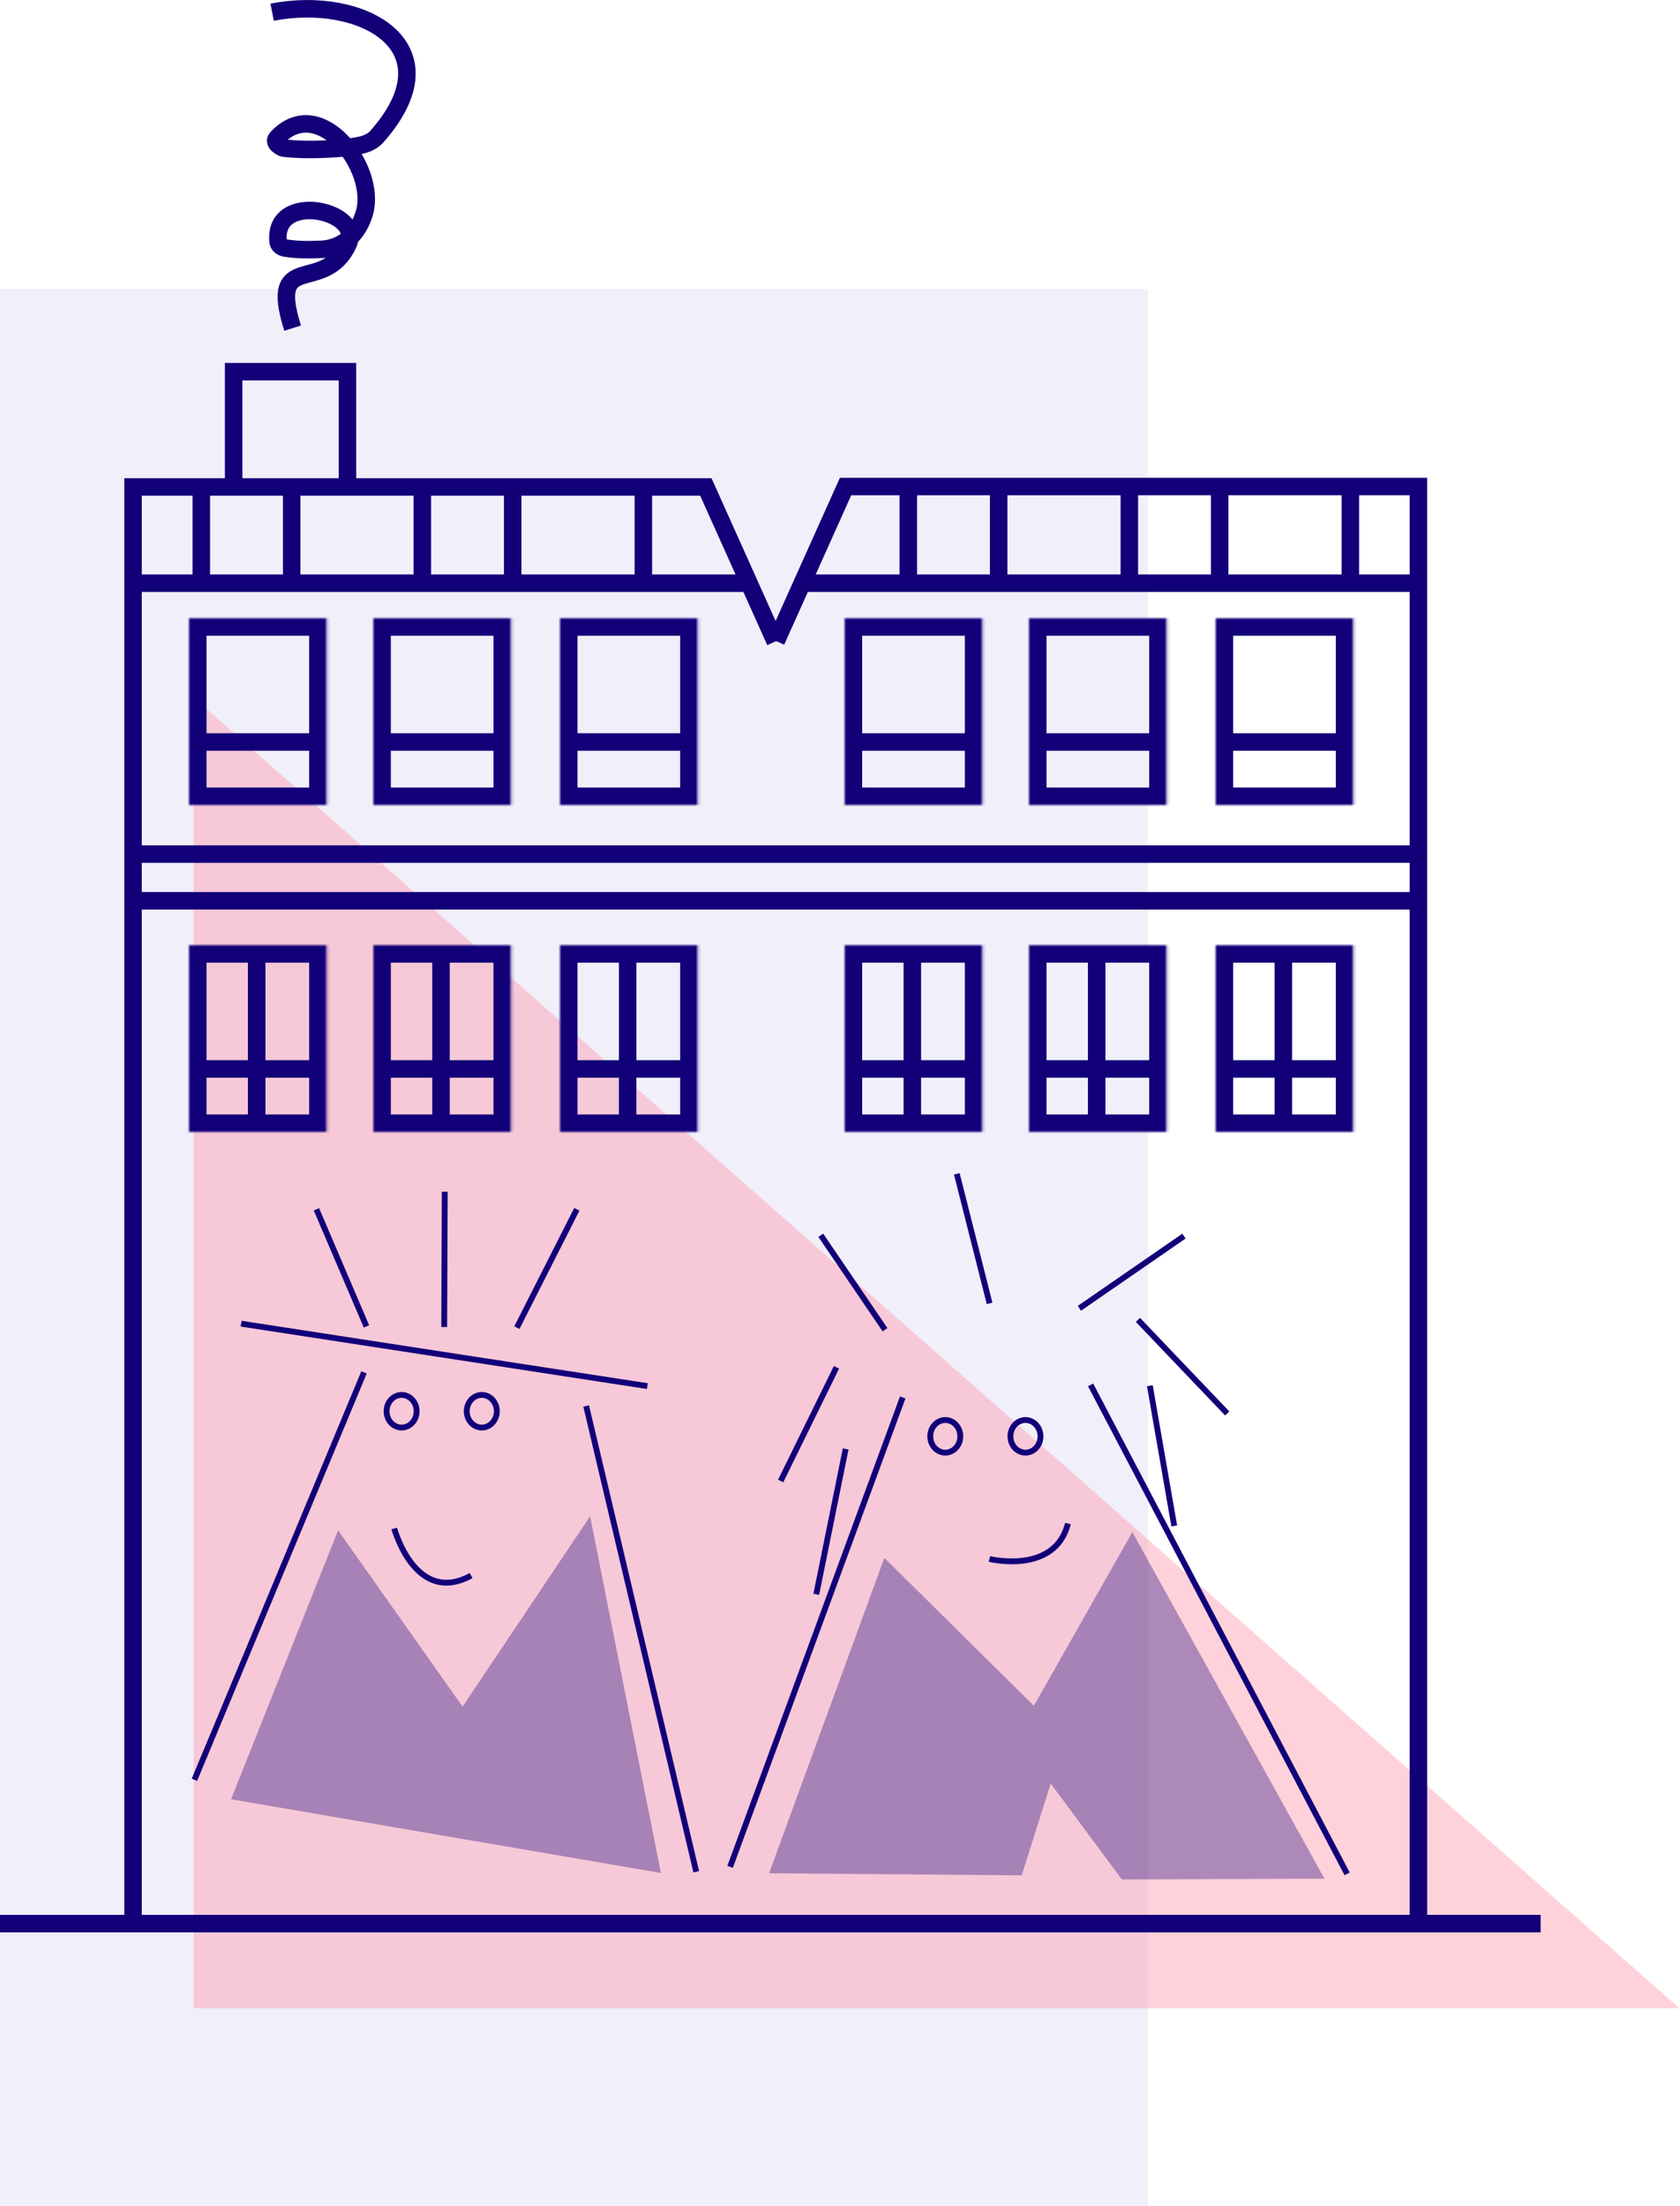 <?xml version="1.0" encoding="UTF-8"?>
<svg width="576px" height="756px" viewBox="0 0 576 756" version="1.1" xmlns="http://www.w3.org/2000/svg" xmlns:xlink="http://www.w3.org/1999/xlink">
    <!-- Generator: Sketch 42 (36781) - http://www.bohemiancoding.com/sketch -->
    <title>Group</title>
    <desc>Created with Sketch.</desc>
    <defs>
        <rect id="path-1" x="0" y="0" width="47.2" height="64.017"></rect>
        <mask id="mask-2" maskContentUnits="userSpaceOnUse" maskUnits="objectBoundingBox" x="0" y="0" width="47.2" height="64.017" fill="white">
            <use xlink:href="#path-1"></use>
        </mask>
        <rect id="path-3" x="0" y="0" width="47.2" height="64.017"></rect>
        <mask id="mask-4" maskContentUnits="userSpaceOnUse" maskUnits="objectBoundingBox" x="0" y="0" width="47.2" height="64.017" fill="white">
            <use xlink:href="#path-3"></use>
        </mask>
        <rect id="path-5" x="0" y="0" width="47.2" height="64.017"></rect>
        <mask id="mask-6" maskContentUnits="userSpaceOnUse" maskUnits="objectBoundingBox" x="0" y="0" width="47.2" height="64.017" fill="white">
            <use xlink:href="#path-5"></use>
        </mask>
        <rect id="path-7" x="0" y="0" width="47.2" height="64.017"></rect>
        <mask id="mask-8" maskContentUnits="userSpaceOnUse" maskUnits="objectBoundingBox" x="0" y="0" width="47.2" height="64.017" fill="white">
            <use xlink:href="#path-7"></use>
        </mask>
        <rect id="path-9" x="0" y="0" width="47.2" height="64.017"></rect>
        <mask id="mask-10" maskContentUnits="userSpaceOnUse" maskUnits="objectBoundingBox" x="0" y="0" width="47.2" height="64.017" fill="white">
            <use xlink:href="#path-9"></use>
        </mask>
        <rect id="path-11" x="0" y="0" width="47.2" height="64.017"></rect>
        <mask id="mask-12" maskContentUnits="userSpaceOnUse" maskUnits="objectBoundingBox" x="0" y="0" width="47.2" height="64.017" fill="white">
            <use xlink:href="#path-11"></use>
        </mask>
        <rect id="path-13" x="0" y="0" width="47.2" height="64.017"></rect>
        <mask id="mask-14" maskContentUnits="userSpaceOnUse" maskUnits="objectBoundingBox" x="0" y="0" width="47.2" height="64.017" fill="white">
            <use xlink:href="#path-13"></use>
        </mask>
        <rect id="path-15" x="0" y="0" width="47.2" height="64.017"></rect>
        <mask id="mask-16" maskContentUnits="userSpaceOnUse" maskUnits="objectBoundingBox" x="0" y="0" width="47.2" height="64.017" fill="white">
            <use xlink:href="#path-15"></use>
        </mask>
        <rect id="path-17" x="0" y="0" width="47.2" height="64.017"></rect>
        <mask id="mask-18" maskContentUnits="userSpaceOnUse" maskUnits="objectBoundingBox" x="0" y="0" width="47.2" height="64.017" fill="white">
            <use xlink:href="#path-17"></use>
        </mask>
        <rect id="path-19" x="0" y="0" width="47.2" height="64.017"></rect>
        <mask id="mask-20" maskContentUnits="userSpaceOnUse" maskUnits="objectBoundingBox" x="0" y="0" width="47.2" height="64.017" fill="white">
            <use xlink:href="#path-19"></use>
        </mask>
        <rect id="path-21" x="0" y="0" width="47.2" height="64.017"></rect>
        <mask id="mask-22" maskContentUnits="userSpaceOnUse" maskUnits="objectBoundingBox" x="0" y="0" width="47.2" height="64.017" fill="white">
            <use xlink:href="#path-21"></use>
        </mask>
        <rect id="path-23" x="0" y="0" width="47.2" height="64.017"></rect>
        <mask id="mask-24" maskContentUnits="userSpaceOnUse" maskUnits="objectBoundingBox" x="0" y="0" width="47.2" height="64.017" fill="white">
            <use xlink:href="#path-23"></use>
        </mask>
    </defs>
    <g id="Neighbours" stroke="none" stroke-width="1" fill="none" fill-rule="evenodd">
        <rect id="Rectangle-8" fill="#FFFFFF" x="-64" y="-48" width="1411" height="856"></rect>
        <g id="Group" transform="translate(0, 3)">
            <g id="neighbours__big" transform="translate(0, 96.026)">
                <rect id="Rectangle-14" fill="#6F62BC" opacity="0.101" x="0" y="0" width="393.6" height="656.974"></rect>
                <polygon id="Path-71" fill="#FF8FA6" opacity="0.4" points="66.4 140.037 66.4 589.147 575.803 589.147"></polygon>
                <g id="neighbour__1" transform="translate(66.4, 309.357)">
                    <g id="body" transform="translate(0, 61.031)">
                        <polygon id="shirt" fill="#120079" opacity="0.35" points="49.515 54.997 12.822 147.15 160.187 172.411 135.924 50.185 92.196 115.4"></polygon>
                        <path d="M58.412,0.86 L0.257,140.486" id="Path-6" stroke="#120079" stroke-width="2"></path>
                        <path d="M134.572,12.382 L172.312,171.992" id="Path-7" stroke="#120079" stroke-width="2"></path>
                    </g>
                    <g id="head" transform="translate(16.262, 0)" stroke="#120079" stroke-width="2">
                        <path d="M52.499,115.387 C52.499,115.387 59.731,141.988 78.857,131.531" id="mouth"></path>
                        <g id="hair">
                            <path d="M25.829,6.017 L42.983,46.15" id="Path-3"></path>
                            <path d="M69.826,0 L69.638,46.354" id="Path-4"></path>
                            <path d="M115.11,6.017 L94.549,46.568" id="Path-5"></path>
                            <path d="M0.002,45.207 L139.288,66.602" id="Path-2"></path>
                        </g>
                        <g id="eyes" transform="translate(49.881, 69.627)">
                            <ellipse id="Oval" cx="5.154" cy="5.587" rx="5.154" ry="5.587"></ellipse>
                            <ellipse id="Oval" cx="32.642" cy="5.587" rx="5.154" ry="5.587"></ellipse>
                        </g>
                    </g>
                </g>
                <g id="neighbour__2" transform="translate(250.226, 302.48)">
                    <g id="body" transform="translate(0, 72.206)">
                        <polygon id="shirt" fill="#120079" opacity="0.35" points="52.971 60.13 13.471 168.198 100.074 168.924 110.024 137.462 134.396 170.334 203.876 170.063 138.008 51.303 104.24 110.819"></polygon>
                        <path d="M59.271,5.158 L0.088,166.013" id="Path-16" stroke="#120079" stroke-width="2"></path>
                        <path d="M123.696,0.86 L211.647,168.416" id="Path-17" stroke="#120079" stroke-width="2"></path>
                    </g>
                    <g id="head" transform="translate(17.18, 0)" stroke="#120079" stroke-width="2">
                        <g id="eyes" transform="translate(51.54, 85.1)">
                            <ellipse id="Oval" cx="5.154" cy="5.587" rx="5.154" ry="5.587"></ellipse>
                            <ellipse id="Oval" cx="32.642" cy="5.587" rx="5.154" ry="5.587"></ellipse>
                        </g>
                        <path d="M71.832,132.708 C71.832,132.708 94.243,138.242 98.754,120.578" id="mouth"></path>
                        <g id="hair">
                            <path d="M22.536,95.01 L12.456,144.841" id="Path-9"></path>
                            <path d="M19.387,67.032 L0.249,105.998" id="Path-10"></path>
                            <path d="M126.828,73.347 L135.195,121.386" id="Path-11"></path>
                            <path d="M122.741,50.787 L153.35,82.85" id="Path-12"></path>
                            <path d="M14.006,21.791 L36.024,54.154" id="Path-13"></path>
                            <path d="M60.642,0.738 L71.882,45.136" id="Path-14"></path>
                            <path d="M138.517,22.082 L102.671,46.818" id="Path-15"></path>
                        </g>
                    </g>
                </g>
            </g>
            <g id="bulding__all" stroke="#120079">
                <g id="briks" transform="translate(68, 165.644)" stroke-width="6">
                    <path d="M1.016,0.291 L1.016,30.203" id="Path-22"></path>
                    <path d="M32,1.59872116e-13 L32,29.912" id="Path-22"></path>
                    <path d="M76.8,1.59872116e-13 L76.8,29.912" id="Path-22"></path>
                    <path d="M107.784,1.59872116e-13 L107.784,29.912" id="Path-22"></path>
                    <path d="M152.584,1.59872116e-13 L152.584,29.912" id="Path-22"></path>
                    <path d="M207.727,31.208 L418.33,31.208" id="Path-21"></path>
                </g>
                <g id="briks" transform="translate(45.6, 165.644)" stroke-width="6">
                    <path d="M265.816,0.291 L265.816,30.203" id="Path-22"></path>
                    <path d="M296.8,1.59872116e-13 L296.8,29.912" id="Path-22"></path>
                    <path d="M341.6,1.59872116e-13 L341.6,29.912" id="Path-22"></path>
                    <path d="M372.584,1.59872116e-13 L372.584,29.912" id="Path-22"></path>
                    <path d="M417.384,1.59872116e-13 L417.384,29.912" id="Path-22"></path>
                    <path d="M0.165,31.208 L211.2,31.208" id="Path-21"></path>
                </g>
                <g id="windows__left" transform="translate(64.8, 320.885)">
                    <g id="window">
                        <use id="Rectangle" mask="url(#mask-2)" stroke-width="12" xlink:href="#path-1"></use>
                        <path d="M23.2,4.001 L23.2,60.658" id="Path-19" stroke-width="6"></path>
                        <path d="M3.2,42.411 L43.611,42.411" id="Path-23" stroke-width="6"></path>
                    </g>
                    <g id="window" transform="translate(63.2, 0)">
                        <use id="Rectangle" mask="url(#mask-4)" stroke-width="12" xlink:href="#path-3"></use>
                        <path d="M23.2,4.001 L23.2,60.658" id="Path-19" stroke-width="6"></path>
                        <path d="M3.2,42.411 L43.611,42.411" id="Path-23" stroke-width="6"></path>
                    </g>
                    <g id="window" transform="translate(127.2, 0)">
                        <use id="Rectangle" mask="url(#mask-6)" stroke-width="12" xlink:href="#path-5"></use>
                        <path d="M23.2,4.001 L23.2,60.658" id="Path-19" stroke-width="6"></path>
                        <path d="M3.2,42.411 L43.611,42.411" id="Path-23" stroke-width="6"></path>
                    </g>
                </g>
                <g id="windows__right" transform="translate(289.6, 320.885)">
                    <g id="window">
                        <use id="Rectangle" mask="url(#mask-8)" stroke-width="12" xlink:href="#path-7"></use>
                        <path d="M23.2,4.001 L23.2,60.658" id="Path-19" stroke-width="6"></path>
                        <path d="M3.2,42.411 L43.611,42.411" id="Path-23" stroke-width="6"></path>
                    </g>
                    <g id="window" transform="translate(63.2, 0)">
                        <use id="Rectangle" mask="url(#mask-10)" stroke-width="12" xlink:href="#path-9"></use>
                        <path d="M23.2,4.001 L23.2,60.658" id="Path-19" stroke-width="6"></path>
                        <path d="M3.2,42.411 L43.611,42.411" id="Path-23" stroke-width="6"></path>
                    </g>
                    <g id="window" transform="translate(127.2, 0)">
                        <use id="Rectangle" mask="url(#mask-12)" stroke-width="12" xlink:href="#path-11"></use>
                        <path d="M23.2,4.001 L23.2,60.658" id="Path-19" stroke-width="6"></path>
                        <path d="M3.2,42.411 L43.611,42.411" id="Path-23" stroke-width="6"></path>
                    </g>
                </g>
                <g id="windows__left" transform="translate(64.8, 208.855)">
                    <g id="window">
                        <use id="Rectangle" mask="url(#mask-14)" stroke-width="12" xlink:href="#path-13"></use>
                        <path d="M3.2,42.411 L43.611,42.411" id="Path-23" stroke-width="6"></path>
                    </g>
                    <g id="window" transform="translate(63.2, 0)">
                        <use id="Rectangle" mask="url(#mask-16)" stroke-width="12" xlink:href="#path-15"></use>
                        <path d="M3.2,42.411 L43.611,42.411" id="Path-23" stroke-width="6"></path>
                    </g>
                    <g id="window" transform="translate(127.2, 0)">
                        <use id="Rectangle" mask="url(#mask-18)" stroke-width="12" xlink:href="#path-17"></use>
                        <path d="M3.2,42.411 L43.611,42.411" id="Path-23" stroke-width="6"></path>
                    </g>
                </g>
                <g id="windows__right" transform="translate(289.6, 208.855)">
                    <g id="window">
                        <use id="Rectangle" mask="url(#mask-20)" stroke-width="12" xlink:href="#path-19"></use>
                        <path d="M3.2,42.411 L43.611,42.411" id="Path-23" stroke-width="6"></path>
                    </g>
                    <g id="window" transform="translate(63.2, 0)">
                        <use id="Rectangle" mask="url(#mask-22)" stroke-width="12" xlink:href="#path-21"></use>
                        <path d="M3.2,42.411 L43.611,42.411" id="Path-23" stroke-width="6"></path>
                    </g>
                    <g id="window" transform="translate(127.2, 0)">
                        <use id="Rectangle" mask="url(#mask-24)" stroke-width="12" xlink:href="#path-23"></use>
                        <path d="M3.2,42.411 L43.611,42.411" id="Path-23" stroke-width="6"></path>
                    </g>
                </g>
                <path d="M0,656.174 L528.214,656.174" id="Path-24" stroke-width="6"></path>
                <path d="M47.304,289.677 L485.2,289.677" id="Line" stroke-width="6" stroke-linecap="square"></path>
                <path d="M48,305.681 L485.896,305.681" id="Line" stroke-width="6" stroke-linecap="square"></path>
                <polyline id="chimney" stroke-width="6" points="80.102 162.938 80.102 124.366 119.129 124.366 119.129 162.471"></polyline>
                <path d="M100.323,109.446 C91.748,82.223 111.098,98.3 119.338,80.688 C124.834,68.941 93.25,62.294 95.382,79.999 C95.502,80.99 96.653,81.807 97.638,81.97 C101.76,82.652 105.989,82.638 110.163,82.445 C117.742,82.094 122.954,77.063 124.997,69.732 C129.238,54.514 109.425,28.697 94.922,44.292 C93.379,45.951 96.619,47.706 97.336,47.781 C101.66,48.234 106.03,48.32 110.374,48.149 C114.865,47.971 119.4,47.733 123.783,46.738 C125.752,46.29 127.787,45.397 129.129,43.888 C156.622,12.982 124.209,-4.881 93.305,1.182" id="Path-26" stroke-width="6"></path>
                <polyline id="Path-18" stroke-width="6" points="45.608 654.547 45.608 163.87 242.009 163.87 265.798 216.84"></polyline>
                <polyline id="Path-18" stroke-width="6" points="486.313 655.663 486.313 163.718 289.912 163.718 266.123 216.689"></polyline>
            </g>
        </g>
    </g>
</svg>